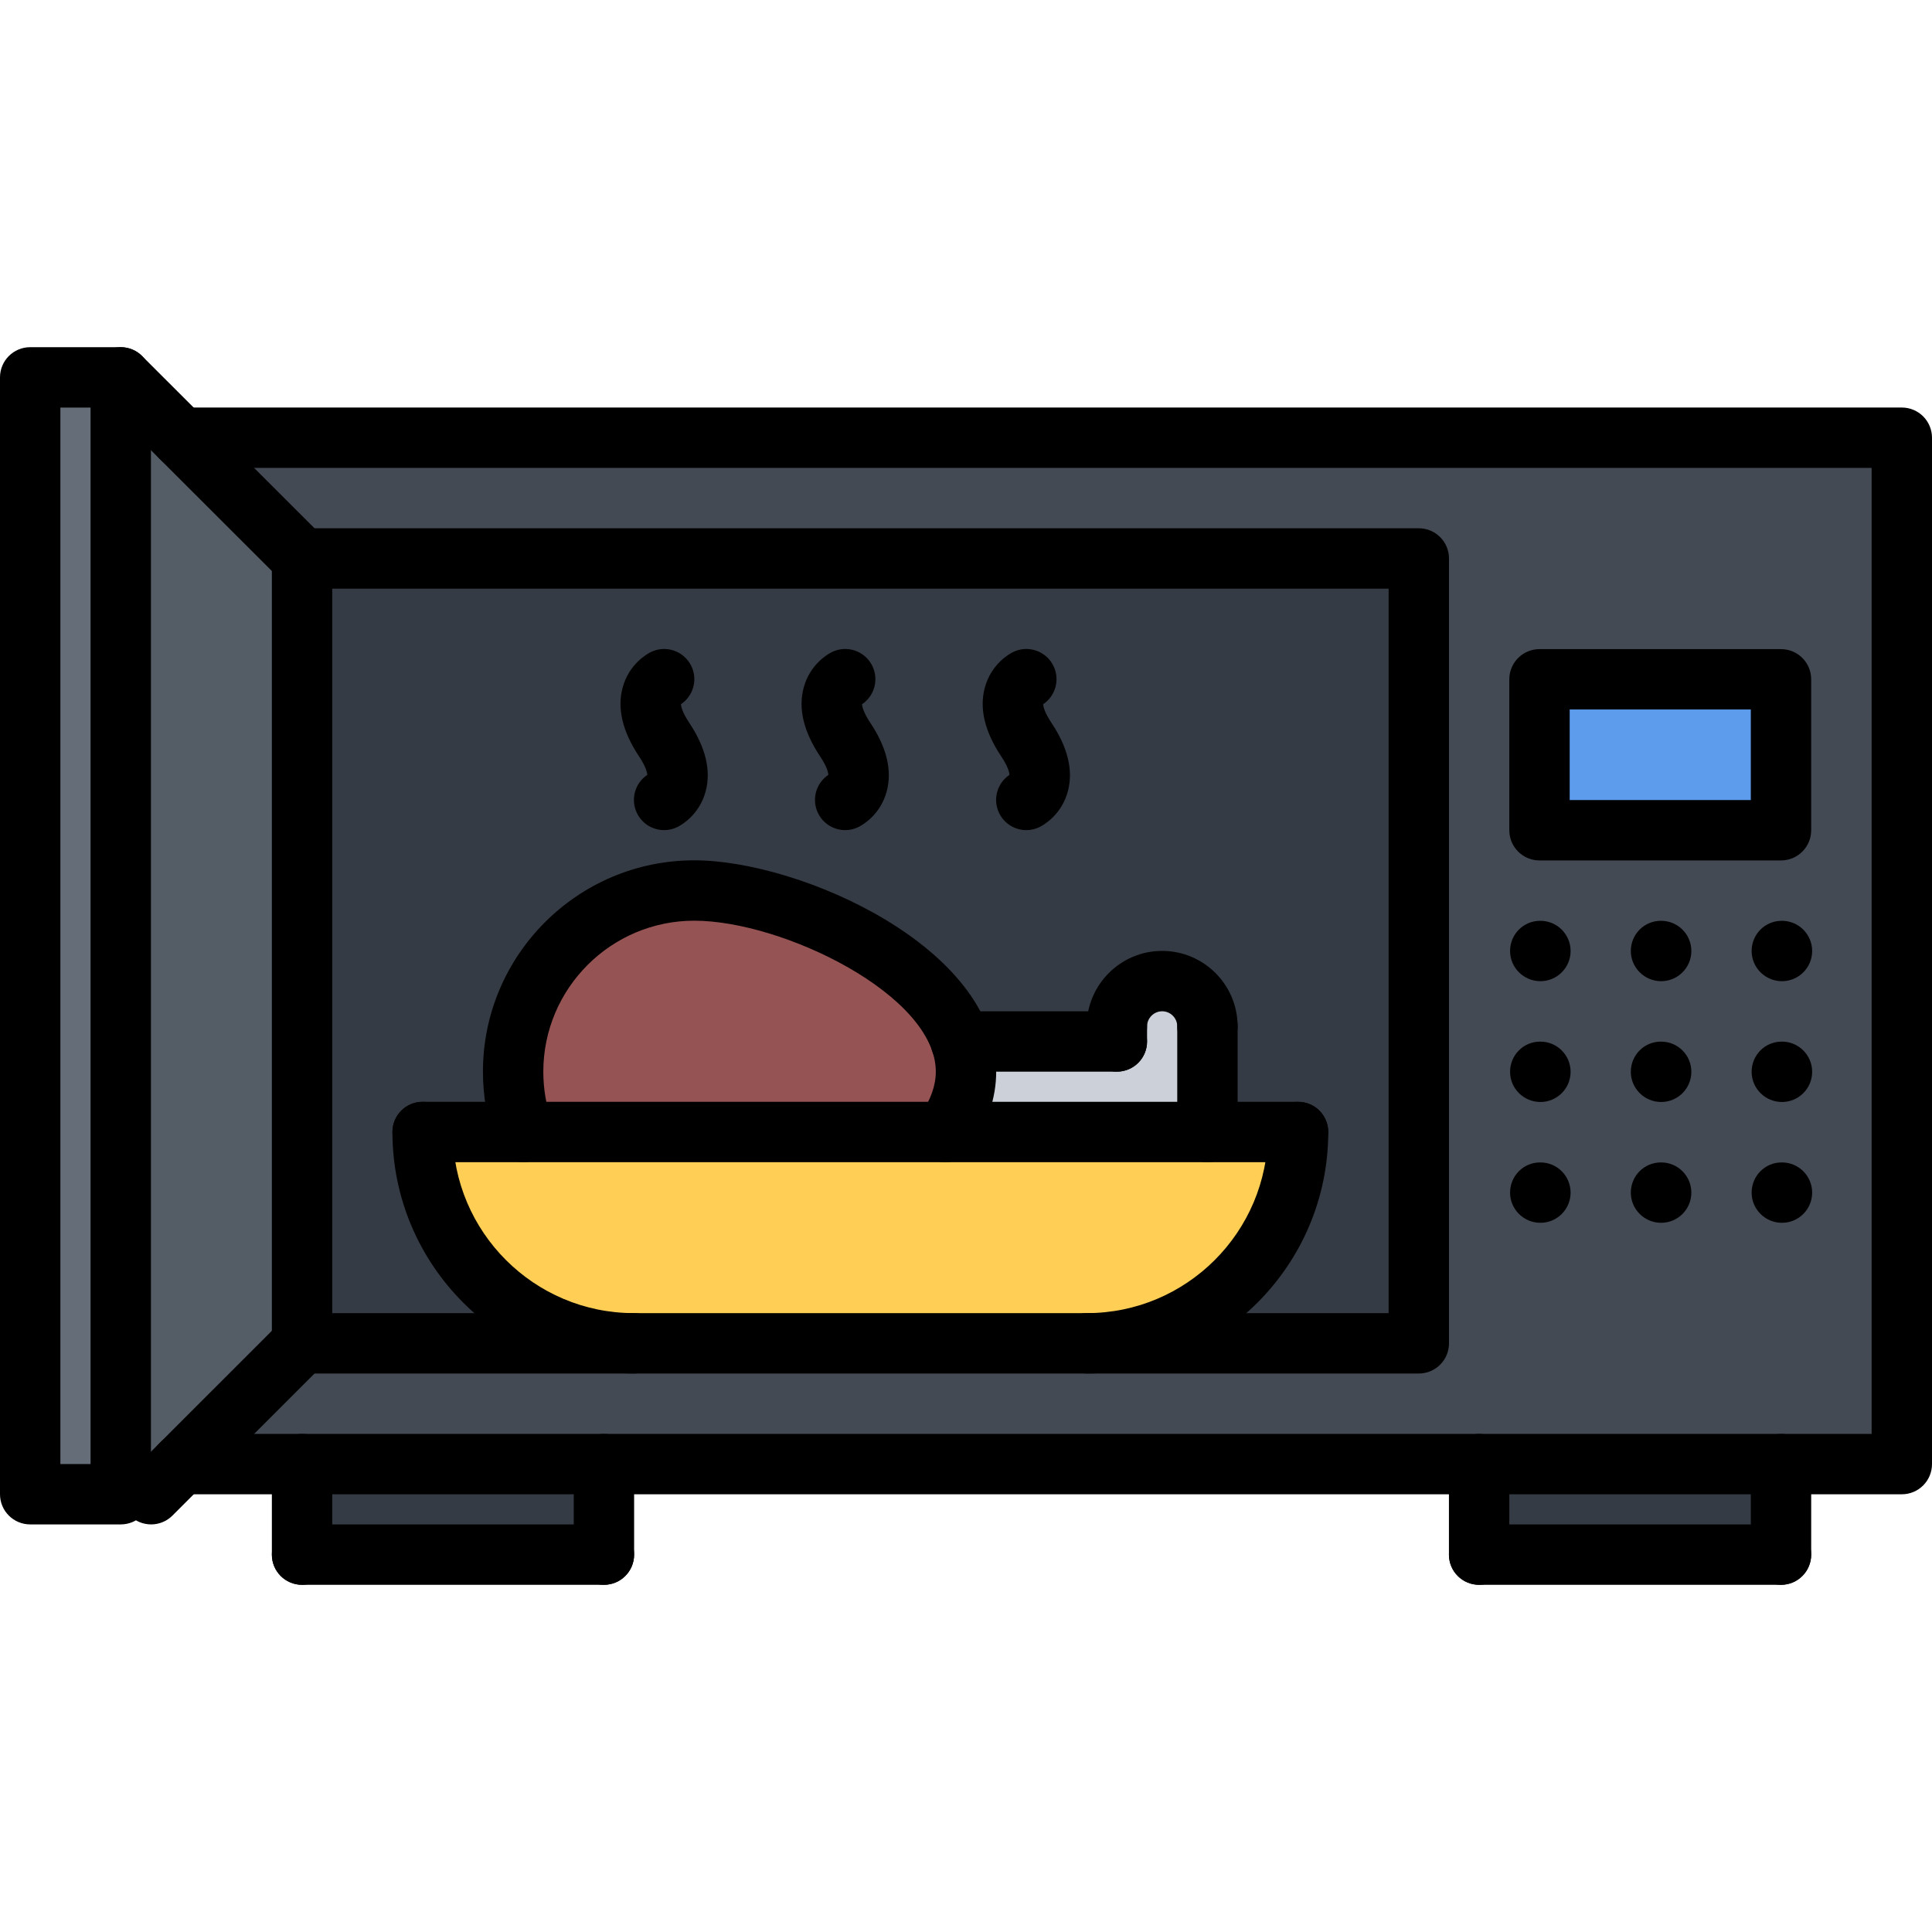<svg id="icons" enable-background="new 0 0 64 64" height="512" viewBox="0 0 64 64" width="512" xmlns="http://www.w3.org/2000/svg"><path d="m6 14.5 4 4h37v26h-11-15-11l-4 4h4 10 29 10 4v-34z" fill="#434a54"/><path d="m40 37.5h3c0 3.87-3.13 7-7 7h-15c-3.87 0-7-3.13-7-7h3.33 13.98z" fill="#ffce54"/><path d="m37 34.5v-.5c0-.83.67-1.5 1.5-1.5.82 0 1.5.67 1.5 1.5v3.5h-8.69c.431-.63.69-1.3.69-2 0-.34-.06-.67-.17-1z" fill="#ccd1d9"/><path d="m31.83 34.5c.11.33.17.66.17 1 0 .7-.26 1.37-.69 2h-13.98v-.01c-.21-.62-.33-1.29-.33-1.99 0-3.31 2.68-6 6-6 2.97 0 7.86 2.17 8.83 5z" fill="#965353"/><g fill="#353b44"><path d="m37 34v.5h-5.17c-.97-2.83-5.86-5-8.83-5-3.32 0-6 2.69-6 6 0 .7.12 1.37.33 1.99v.01h-3.33c0 3.87 3.13 7 7 7h-11v-26h37v26h-11c3.87 0 7-3.13 7-7h-3v-3.5c0-.83-.68-1.5-1.5-1.5-.83 0-1.5.67-1.5 1.5z"/><path d="m10 48.5h10v3h-10z"/><path d="m49 48.5h10v3h-10z"/></g><path d="m51 22.5h8v5h-8z" fill="#5d9cec"/><path d="m6 14.5 4 4v26l-4 4-1 1h-1v-37z" fill="#545c66"/><path d="m1 12.5h3v37h-3z" fill="#656d78"/><path d="m63 49.5h-56.996c-.553 0-1-.447-1-1s.447-1 1-1h55.996v-32h-55.996c-.553 0-1-.448-1-1s.447-1 1-1h56.996c.553 0 1 .448 1 1v34c0 .553-.447 1-1 1z"/><path d="m47 45.499h-36.994c-.553 0-1-.447-1-1v-25.999c0-.552.447-1 1-1h36.994c.553 0 1 .448 1 1v25.999c0 .553-.447 1-1 1zm-35.994-2h34.994v-23.999h-34.994z"/><path d="m51.028 32.503c-.553 0-1.005-.448-1.005-1s.442-1 .994-1h.011c.552 0 1 .448 1 1s-.448 1-1 1z"/><path d="m55.028 32.503c-.553 0-1.005-.448-1.005-1s.442-1 .994-1h.011c.552 0 1 .448 1 1s-.448 1-1 1z"/><path d="m59.03 32.503c-.553 0-1.005-.448-1.005-1s.442-1 .994-1h.011c.552 0 1 .448 1 1s-.448 1-1 1z"/><path d="m51.028 36.505c-.553 0-1.005-.447-1.005-1s.442-1 .994-1h.011c.552 0 1 .447 1 1s-.448 1-1 1z"/><path d="m55.028 36.505c-.553 0-1.005-.447-1.005-1s.442-1 .994-1h.011c.552 0 1 .447 1 1s-.448 1-1 1z"/><path d="m59.03 36.505c-.553 0-1.005-.447-1.005-1s.442-1 .994-1h.011c.552 0 1 .447 1 1s-.448 1-1 1z"/><path d="m51.028 40.507c-.553 0-1.005-.447-1.005-1s.442-1 .994-1h.011c.552 0 1 .447 1 1s-.448 1-1 1z"/><path d="m55.028 40.507c-.553 0-1.005-.447-1.005-1s.442-1 .994-1h.011c.552 0 1 .447 1 1s-.448 1-1 1z"/><path d="m59.03 40.507c-.553 0-1.005-.447-1.005-1s.442-1 .994-1h.011c.552 0 1 .447 1 1s-.448 1-1 1z"/><path d="m58.998 28.503h-8c-.553 0-1-.448-1-1v-5c0-.552.447-1 1-1h8c.553 0 1 .448 1 1v5c0 .552-.447 1-1 1zm-7-2h6v-3h-6z"/><path d="m10.006 52.499c-.553 0-1-.447-1-1v-2.999c0-.553.447-1 1-1s1 .447 1 1v2.999c0 .553-.447 1-1 1z"/><path d="m20.006 52.499h-10c-.553 0-1-.447-1-1s.447-1 1-1h10c.553 0 1 .447 1 1s-.447 1-1 1z"/><path d="m20.006 52.499c-.553 0-1-.447-1-1v-2.999c0-.553.447-1 1-1s1 .447 1 1v2.999c0 .553-.447 1-1 1z"/><path d="m48.998 52.499c-.553 0-1-.447-1-1v-2.999c0-.553.447-1 1-1s1 .447 1 1v2.999c0 .553-.447 1-1 1z"/><path d="m58.998 52.499h-10c-.553 0-1-.447-1-1s.447-1 1-1h10c.553 0 1 .447 1 1s-.447 1-1 1z"/><path d="m58.998 52.499c-.553 0-1-.447-1-1v-2.999c0-.553.447-1 1-1s1 .447 1 1v2.999c0 .553-.447 1-1 1z"/><path d="m10.006 19.5c-.256 0-.512-.098-.707-.292l-6.006-5.999c-.391-.39-.391-1.023 0-1.414.389-.392 1.023-.391 1.414-.001l6.006 5.999c.391.39.391 1.023 0 1.414-.194.195-.451.293-.707.293z"/><path d="m5.006 50.498c-.256 0-.512-.098-.707-.293-.391-.391-.391-1.023 0-1.414l5-4.999c.391-.391 1.023-.391 1.414 0s.391 1.023 0 1.414l-5 4.999c-.195.195-.451.293-.707.293z"/><path d="m4 50.498h-3c-.553 0-1-.447-1-1v-36.997c0-.552.447-1 1-1h3c.553 0 1 .448 1 1v36.997c0 .553-.447 1-1 1zm-2-2h1v-34.997h-1z"/><path d="m21 45.499c-4.411 0-8-3.589-8-8 0-.553.447-1 1-1s1 .447 1 1c0 3.309 2.691 6 6 6 .553 0 1 .447 1 1s-.447 1-1 1z"/><path d="m36 45.499c-.553 0-1-.447-1-1s.447-1 1-1c3.309 0 6-2.691 6-6 0-.553.447-1 1-1s1 .447 1 1c0 4.411-3.589 8-8 8z"/><path d="m43 38.499h-29c-.553 0-1-.447-1-1s.447-1 1-1h29c.553 0 1 .447 1 1s-.447 1-1 1z"/><path d="m31.312 38.5c-.196 0-.395-.058-.568-.178-.454-.314-.567-.938-.253-1.392.337-.488.509-.969.509-1.43 0-2.53-5.063-5.001-8.002-5.001-2.757 0-5 2.244-5 5.001 0 .57.095 1.13.281 1.663.183.521-.092 1.092-.612 1.274-.521.188-1.093-.092-1.274-.612-.262-.746-.395-1.528-.395-2.325 0-3.86 3.141-7.001 7-7.001 3.514 0 10.002 2.887 10.002 7.001 0 .876-.291 1.74-.865 2.569-.195.281-.506.431-.823.431z"/><path d="m36.998 35.5h-5.17c-.553 0-1-.447-1-1s.447-1 1-1h5.17c.553 0 1 .447 1 1s-.447 1-1 1z"/><path d="m39.998 35.001c-.553 0-1-.447-1-1 0-.276-.225-.501-.5-.501s-.5.225-.5.501c0 .553-.447 1-1 1s-1-.447-1-1c0-1.379 1.121-2.501 2.5-2.501s2.5 1.122 2.5 2.501c0 .553-.447 1-1 1z"/><path d="m39.998 38.499c-.553 0-1-.447-1-1v-3.498c0-.553.447-1 1-1s1 .447 1 1v3.498c0 .553-.447 1-1 1z"/><path d="m36.998 35.5c-.553 0-1-.447-1-1v-.499c0-.553.447-1 1-1s1 .447 1 1v.499c0 .553-.447 1-1 1z"/><path d="m22.001 27.499c-.367 0-.72-.202-.896-.553-.228-.456-.075-1.002.338-1.278-.005-.071-.042-.265-.275-.614-.544-.816-.728-1.579-.545-2.267.209-.788.812-1.123.93-1.183.494-.247 1.094-.047 1.342.447.228.456.075 1.002-.338 1.278.005.071.042.265.275.614.544.816.728 1.579.545 2.267-.209.788-.812 1.123-.93 1.183-.143.072-.296.106-.446.106z"/><path d="m27.999 27.499c-.367 0-.72-.202-.896-.553-.228-.456-.075-1.002.338-1.278-.005-.071-.042-.265-.275-.614-.544-.816-.728-1.579-.545-2.267.209-.788.812-1.123.93-1.183.494-.247 1.095-.047 1.342.447.228.456.075 1.002-.338 1.278.005.071.042.265.275.614.544.816.728 1.579.545 2.267-.209.788-.812 1.123-.93 1.183-.143.072-.296.106-.446.106z"/><path d="m33.999 27.499c-.367 0-.72-.202-.896-.553-.228-.456-.075-1.002.338-1.278-.005-.071-.042-.265-.275-.614-.544-.816-.728-1.579-.545-2.267.209-.788.812-1.123.93-1.183.495-.247 1.094-.047 1.342.447.228.456.075 1.002-.338 1.278.005.071.042.265.275.614.544.816.728 1.579.545 2.267-.209.788-.812 1.123-.93 1.183-.143.072-.296.106-.446.106z"/></svg>